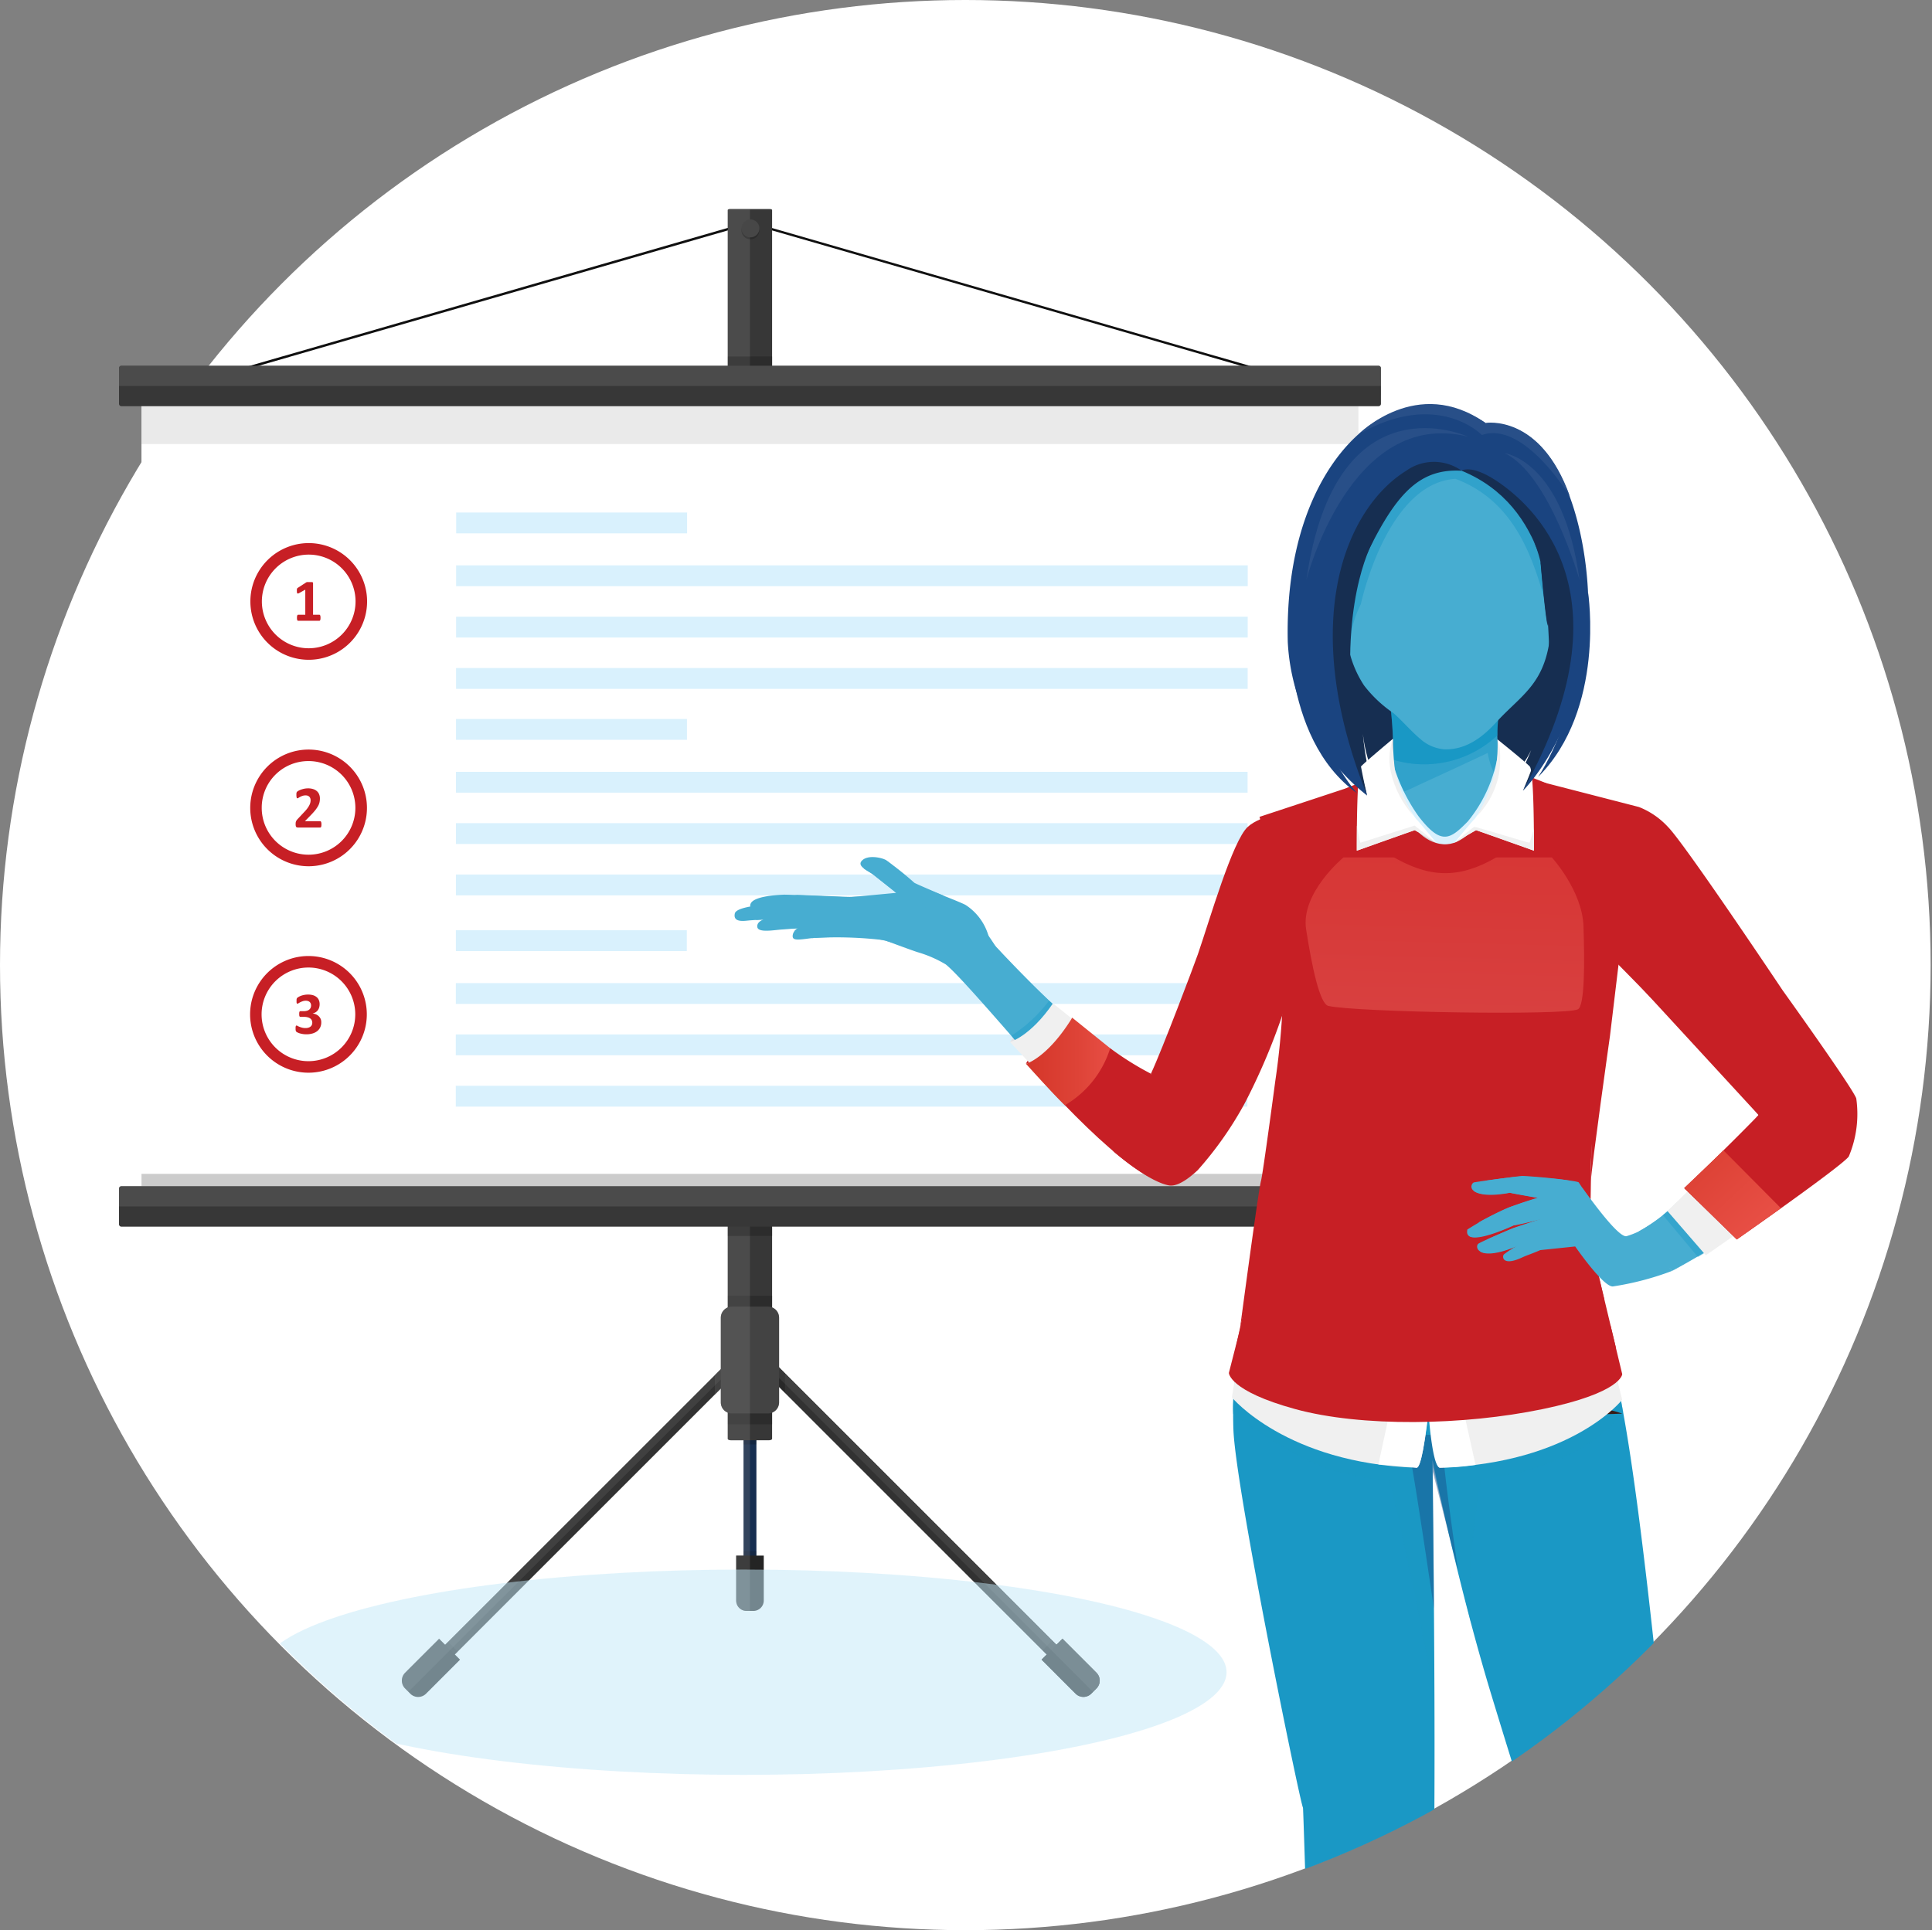 <svg xmlns="http://www.w3.org/2000/svg" xmlns:xlink="http://www.w3.org/1999/xlink" width="138.598" height="138.5" viewBox="0 0 138.598 138.5">
  <rect x="0" y="0" width="138.598" height="138.5" fill="#808080" stroke="none"/>
  <defs>
    <clipPath id="clip-path">
      <ellipse id="Ellipse_626" data-name="Ellipse 626" cx="69.25" cy="69.25" rx="69.25" ry="69.25" fill="none"/>
    </clipPath>
    <linearGradient id="linear-gradient" x1="-28.057" y1="-14.67" x2="-27.091" y2="-14.67" gradientUnits="objectBoundingBox">
      <stop offset="0" stop-color="#f1f0f5"/>
      <stop offset="1" stop-color="#e1e1e5"/>
    </linearGradient>
    <linearGradient id="linear-gradient-2" x1="0.276" y1="0.287" x2="1.095" y2="1.065" gradientUnits="objectBoundingBox">
      <stop offset="0" stop-color="#361a15"/>
      <stop offset="1" stop-color="#412420"/>
    </linearGradient>
    <linearGradient id="linear-gradient-3" y1="0.5" x2="1" y2="0.5" gradientUnits="objectBoundingBox">
      <stop offset="0" stop-color="#412420"/>
      <stop offset="1" stop-color="#51312c"/>
    </linearGradient>
    <linearGradient id="linear-gradient-4" x1="0.351" y1="0.778" x2="0.808" y2="-0.055" xlink:href="#linear-gradient-2"/>
    <linearGradient id="linear-gradient-5" x1="0.592" y1="0.931" x2="0.303" y2="-0.032" xlink:href="#linear-gradient-2"/>
    <linearGradient id="linear-gradient-6" y1="0.5" x2="1" y2="0.5" gradientUnits="objectBoundingBox">
      <stop offset="0" stop-color="#412420"/>
      <stop offset="1" stop-color="#361a15"/>
    </linearGradient>
    <linearGradient id="linear-gradient-7" x1="0.43" y1="-0.762" x2="0.537" y2="1.403" xlink:href="#linear-gradient-2"/>
    <linearGradient id="linear-gradient-8" x1="0.369" y1="-1.602" x2="0.522" y2="1.097" xlink:href="#linear-gradient-2"/>
    <linearGradient id="linear-gradient-9" x1="0.508" y1="0.306" x2="0.061" y2="1.428" xlink:href="#linear-gradient-2"/>
    <linearGradient id="linear-gradient-10" x1="0.598" y1="0.095" x2="0.228" y2="1.628" xlink:href="#linear-gradient-2"/>
    <linearGradient id="linear-gradient-11" x1="0.5" y1="0.392" x2="0.462" y2="4.283" xlink:href="#linear-gradient-2"/>
    <linearGradient id="linear-gradient-12" x1="0.434" y1="-0.471" x2="0.521" y2="0.927" xlink:href="#linear-gradient-3"/>
    <linearGradient id="linear-gradient-13" x1="0.46" y1="-0.29" x2="0.525" y2="0.912" xlink:href="#linear-gradient-3"/>
    <linearGradient id="linear-gradient-14" x1="0.437" y1="-0.438" x2="0.592" y2="0.923" xlink:href="#linear-gradient-3"/>
    <linearGradient id="linear-gradient-15" x1="-0.223" y1="-0.385" x2="0.981" y2="0.911" xlink:href="#linear-gradient-3"/>
    <linearGradient id="linear-gradient-16" x1="0.488" y1="0.023" x2="1.159" y2="2.113" xlink:href="#linear-gradient-2"/>
    <linearGradient id="linear-gradient-17" x1="0.299" y1="0.03" x2="0.733" y2="2.125" xlink:href="#linear-gradient-2"/>
    <linearGradient id="linear-gradient-18" x1="0.416" y1="0.036" x2="0.799" y2="2.117" xlink:href="#linear-gradient-2"/>
    <linearGradient id="linear-gradient-19" x1="0.464" y1="0.246" x2="0.883" y2="2.482" xlink:href="#linear-gradient-2"/>
    <linearGradient id="linear-gradient-20" x1="0.311" y1="-0.362" x2="0.593" y2="0.915" xlink:href="#linear-gradient-3"/>
    <linearGradient id="linear-gradient-21" x1="0.233" y1="-0.407" x2="0.577" y2="0.921" xlink:href="#linear-gradient-3"/>
    <linearGradient id="linear-gradient-22" x1="0" y1="0.5" x2="1" y2="0.5" xlink:href="#linear-gradient-2"/>
    <linearGradient id="linear-gradient-23" x1="3.343" y1="-0.301" x2="-2.44" y2="1.084" gradientUnits="objectBoundingBox">
      <stop offset="0" stop-color="#f0c499"/>
      <stop offset="0.517" stop-color="#f1c69b"/>
      <stop offset="0.855" stop-color="#f4cea4"/>
      <stop offset="1" stop-color="#f7d4ab"/>
    </linearGradient>
    <linearGradient id="linear-gradient-24" x1="-0.121" y1="0.87" x2="1.479" y2="-0.228" xlink:href="#linear-gradient-23"/>
    <linearGradient id="linear-gradient-25" x1="0.541" y1="-0.317" x2="0.474" y2="1.158" gradientUnits="objectBoundingBox">
      <stop offset="0" stop-color="#e74e44"/>
      <stop offset="0.402" stop-color="#e7554c"/>
      <stop offset="1" stop-color="#ea6861"/>
    </linearGradient>
    <linearGradient id="linear-gradient-26" x1="-0.617" y1="-0.582" x2="0.766" y2="0.788" gradientUnits="objectBoundingBox">
      <stop offset="0" stop-color="#d43629"/>
      <stop offset="0.608" stop-color="#de4337"/>
      <stop offset="1" stop-color="#e74e44"/>
    </linearGradient>
    <linearGradient id="linear-gradient-27" x1="0" y1="0.5" x2="1" y2="0.5" xlink:href="#linear-gradient-26"/>
  </defs>
  <g id="Group_3911" data-name="Group 3911" transform="translate(0 0)">
    <g id="Circles" transform="translate(0 0)">
      <ellipse id="Ellipse_624" data-name="Ellipse 624" cx="69.25" cy="69.25" rx="69.25" ry="69.25" fill="#fff"/>
    </g>
    <g id="Icon_Art" data-name="Icon Art" transform="translate(0.098 0)">
      <g id="Group_3681" data-name="Group 3681">
        <g id="Group_3669" data-name="Group 3669" transform="translate(8.44 15)">
          <g id="Group_3668" data-name="Group 3668">
            <g id="Group_3635" data-name="Group 3635" transform="translate(2.443 0.886)">
              <path id="Path_7633" data-name="Path 7633" d="M778.955,22.232l-.064.019-.029.008-.531.155-.057.016-1,.288-31.337,9.043-2.315.668-3.236.934-.251.072L736.094,34.6l-.048-.163.064-.019,3.415-.985.248-.072,3.239-.934,2.312-.668,31.952-9.222,1.079-.31h0l.19-.056h0l.256-.075.054-.016.048-.013.008.029Z" transform="translate(-736.046 -22.07)" fill="#101010"/>
            </g>
            <g id="Group_3636" data-name="Group 3636" transform="translate(45.165 0.886)">
              <path id="Path_7634" data-name="Path 7634" d="M818.924,34.439l-.048.163-.064-.019-3.978-1.148-.248-.072-3.239-.934-2.312-.668-31.323-9.041-.932-.27-.049-.013-.619-.179-.094-.027.037-.133.005-.021v0l0-.005.014,0h0l.029.011.019.005.037.011.385.112h0l.154.045h0l1,.289,31.935,9.217,2.312.668,3.239.934.248.072Z" transform="translate(-776.019 -22.07)" fill="#101010"/>
            </g>
            <g id="Group_3639" data-name="Group 3639" transform="translate(44.97 81.438)">
              <g id="Group_3637" data-name="Group 3637">
                <path id="Path_7635" data-name="Path 7635" d="M799.57,120.474l-.379.379-.32.318-1.45-1.45-.3-.3-18.473-18.474-.424-.424-.5-.5-1.172-1.172-.363-.364-.352-.352.352-.352.347-.348.016.016.643.643.529.529.5.5.424.424,19.171,19.174.3.3Z" transform="translate(-775.836 -97.438)" fill="#474747"/>
              </g>
              <g id="Group_3638" data-name="Group 3638" transform="translate(21.213 21.152)">
                <path id="Path_7636" data-name="Path 7636" d="M799.623,120.794l-.248.249-.128.128a.8.8,0,0,1-1.123,0l-.3-.3-2.141-2.144.371-.368.317-.322.812-.81,2.439,2.439A.8.8,0,0,1,799.623,120.794Z" transform="translate(-795.684 -117.229)" fill="#474747"/>
              </g>
            </g>
            <g id="Group_3640" data-name="Group 3640" transform="translate(21.942 81.438)">
              <path id="Path_7637" data-name="Path 7637" d="M778.02,98.137l-.35.352-.561.558-22.123,22.124-.328-.329-.369-.369,1.452-1.452.211-.211L775.1,99.665l.425-.425.5-.5.942-.94.147-.149.214-.214.347.348Z" transform="translate(-754.29 -97.438)" fill="#323232"/>
            </g>
            <path id="Path_7638" data-name="Path 7638" d="M756.9,118.729l-2.233,2.235a.8.8,0,0,1-1.123,0l-.136-.139-.238-.237a.8.8,0,0,1,0-1.126l2.229-2.228.433.432.211-.212.369.369.328.329-.21.209Z" transform="translate(-732.441 -14.639)" opacity="0.2"/>
            <path id="Path_7639" data-name="Path 7639" d="M756.917,118.729l-2.233,2.235-.207.208a.8.8,0,0,1-1.128,0l-.136-.139-.237-.238a.8.8,0,0,1,0-1.126l.211-.211,2.229-2.228.433.432.369.369.328.327Z" transform="translate(-732.454 -14.639)" fill="#242424"/>
            <g id="Group_3641" data-name="Group 3641" transform="translate(44.97 81.438)">
              <path id="Path_7640" data-name="Path 7640" d="M799.57,120.474l-.379.379-.32.318-1.45-1.45-.3-.3-18.473-18.474-.424-.424-.5-.5-1.172-1.172-.363-.364-.352-.352.352-.352.347-.348.016.016.643.643.529.529.5.5.424.424,19.171,19.174.3.3Z" transform="translate(-775.836 -97.438)" fill="#323232"/>
            </g>
            <path id="Path_7641" data-name="Path 7641" d="M799.323,120.493l-.249.249-.125.127a.793.793,0,0,1-1.124,0l-2.141-2.144.371-.368-.3-.3.318-.32.379-.379.3.3.433-.432,2.139,2.138A.8.8,0,0,1,799.323,120.493Z" transform="translate(-729.501 -14.639)" opacity="0.2"/>
            <path id="Path_7642" data-name="Path 7642" d="M799.623,120.794l-.248.249-.128.128a.8.8,0,0,1-1.123,0l-.3-.3-2.141-2.144.371-.368.317-.322.812-.81,2.439,2.439A.8.8,0,0,1,799.623,120.794Z" transform="translate(-729.501 -14.639)" fill="#242424"/>
            <g id="Group_3642" data-name="Group 3642" transform="translate(44.803 68.099)">
              <rect id="Rectangle_2381" data-name="Rectangle 2381" width="0.922" height="30.442" fill="#162e51"/>
            </g>
            <rect id="Rectangle_2382" data-name="Rectangle 2382" width="0.922" height="2.247" transform="translate(44.803 96.294)" fill="#101010" opacity="0.2"/>
            <path id="Path_7643" data-name="Path 7643" d="M777.164,111.645v3.223a.746.746,0,0,1-.743.747h-.5a.742.742,0,0,1-.737-.747v-3.223Z" transform="translate(-730.911 -15.023)" fill="#242424"/>
            <g id="Group_3643" data-name="Group 3643" transform="translate(44.803 68.099)" opacity="0.2">
              <rect id="Rectangle_2383" data-name="Rectangle 2383" width="0.922" height="20.545"/>
            </g>
            <g id="Group_3644" data-name="Group 3644" transform="translate(43.674)">
              <path id="Path_7644" data-name="Path 7644" d="M777.8,21.31v88.172c0,.062-.106.106-.24.106h-2.709c-.13,0-.233-.044-.233-.106V21.31c0-.038.066-.069.155-.069h2.868C777.735,21.241,777.8,21.272,777.8,21.31Z" transform="translate(-774.623 -21.241)" fill="#373737"/>
            </g>
            <g id="Group_3645" data-name="Group 3645" transform="translate(42.749 77.979)" opacity="0.2">
              <path id="Path_7645" data-name="Path 7645" d="M778.789,99.77v1.4l-.427-.423v1.106a.791.791,0,0,1-.495.734v.835h0a.141.141,0,0,1-.036,0h-3.112a.116.116,0,0,1-.033,0v-.835a.788.788,0,0,1-.5-.734v-.992l-.425.423V99.888l.425-.426V95.778a.79.79,0,0,1,.5-.737v-.836a.116.116,0,0,1,.033,0h3.112a.14.14,0,0,1,.036,0h0v.836a.793.793,0,0,1,.495.737v3.567Z" transform="translate(-773.758 -94.202)"/>
            </g>
            <path id="Path_7646" data-name="Path 7646" d="M777.438,98.147l-21.01,21.009-.211.212-1.453,1.452-1.34,1.339-.212.212-.237-.238a.8.8,0,0,1,0-1.126l.211-.211,2.229-2.228.433.432.211-.212L775.2,99.641l.424-.424.5-.5.943-.941Z" transform="translate(-732.454 -15.977)" fill="#787878" opacity="0.2"/>
            <path id="Path_7647" data-name="Path 7647" d="M800.926,122.113l-.248.249-.3-.3-1.249-1.25-1.453-1.452-.3-.3-20.62-20.621.378-.382.53.528.5.5.424.423,19.171,19.174.3.3.433-.432,2.439,2.439A.8.8,0,0,1,800.926,122.113Z" transform="translate(-730.803 -15.958)" fill="#787878" opacity="0.2"/>
            <path id="Path_7648" data-name="Path 7648" d="M778.335,95.728V101.8a.791.791,0,0,1-.495.734h0a.762.762,0,0,1-.3.059h-2.586a.755.755,0,0,1-.3-.059.788.788,0,0,1-.5-.734V95.728a.8.8,0,0,1,.8-.8h2.586a.8.8,0,0,1,.3.059h0A.793.793,0,0,1,778.335,95.728Z" transform="translate(-730.982 -16.172)" fill="#434343"/>
            <path id="Path_7649" data-name="Path 7649" d="M776.272,21.241V121.834h-.251a.742.742,0,0,1-.737-.747v-3.223h.529v-8.275h-.9c-.13,0-.233-.044-.233-.106V107.6a.788.788,0,0,1-.5-.734v-.992l-.425.423v-1.395l.425-.426V100.8a.79.79,0,0,1,.5-.737V21.31c0-.038.066-.069.155-.069Z" transform="translate(-731.009 -21.241)" fill="#787878" opacity="0.3"/>
            <g id="Group_3646" data-name="Group 3646" transform="translate(0 70.784)" opacity="0.2">
              <path id="Path_7650" data-name="Path 7650" d="M824.287,87.652v1.866a.184.184,0,0,1-.182.185H780.619v.668h-3.186V89.7H733.942a.184.184,0,0,1-.182-.185V87.652a.184.184,0,0,1,.182-.182h90.163A.184.184,0,0,1,824.287,87.652Z" transform="translate(-733.76 -87.47)"/>
            </g>
            <g id="Group_3647" data-name="Group 3647" transform="translate(0 10.578)" opacity="0.2">
              <path id="Path_7651" data-name="Path 7651" d="M824.287,31.987v1.866a.184.184,0,0,1-.182.185H733.942a.184.184,0,0,1-.182-.185V31.987a.184.184,0,0,1,.182-.182h9.227l2.313-.667h.615l-2.315.667h33.652v-.667h3.186V31.8h33.635l-2.312-.667h.611l2.313.667h9.24A.184.184,0,0,1,824.287,31.987Z" transform="translate(-733.76 -31.138)"/>
            </g>
            <path id="Path_7652" data-name="Path 7652" d="M775.539,22.713a.643.643,0,1,0,.643-.643A.642.642,0,0,0,775.539,22.713Z" transform="translate(-730.886 -21.184)" opacity="0.2"/>
            <path id="Path_7653" data-name="Path 7653" d="M775.539,22.583a.643.643,0,1,0,.643-.643A.643.643,0,0,0,775.539,22.583Z" transform="translate(-730.886 -21.193)" fill="#474747"/>
            <g id="Group_3667" data-name="Group 3667" transform="translate(0 11.245)">
              <rect id="Rectangle_2384" data-name="Rectangle 2384" width="87.304" height="60.376" transform="translate(1.612 1.008)" fill="#fff"/>
              <path id="Path_7654" data-name="Path 7654" d="M822.572,32.7v1.91l-87.3,56.006V32.7Z" transform="translate(-733.656 -31.697)" fill="#fff" opacity="0.42" style="mix-blend-mode: multiply;isolation: isolate"/>
              <g id="Group_3663" data-name="Group 3663" transform="translate(9.401 10.53)">
                <g id="Group_3648" data-name="Group 3648" transform="translate(14.785)">
                  <rect id="Rectangle_2385" data-name="Rectangle 2385" width="16.567" height="1.495" fill="#d9f1fd"/>
                </g>
                <g id="Group_3649" data-name="Group 3649" transform="translate(14.782 3.792)">
                  <rect id="Rectangle_2386" data-name="Rectangle 2386" width="56.789" height="1.495" fill="#d9f1fd"/>
                </g>
                <g id="Group_3650" data-name="Group 3650" transform="translate(14.78 7.476)">
                  <rect id="Rectangle_2387" data-name="Rectangle 2387" width="56.789" height="1.495" fill="#d9f1fd"/>
                </g>
                <g id="Group_3651" data-name="Group 3651" transform="translate(14.777 11.16)">
                  <rect id="Rectangle_2388" data-name="Rectangle 2388" width="56.789" height="1.495" fill="#d9f1fd"/>
                </g>
                <g id="Group_3652" data-name="Group 3652" transform="translate(14.775 14.815)">
                  <rect id="Rectangle_2389" data-name="Rectangle 2389" width="16.567" height="1.495" fill="#d9f1fd"/>
                </g>
                <g id="Group_3653" data-name="Group 3653" transform="translate(14.772 18.607)">
                  <rect id="Rectangle_2390" data-name="Rectangle 2390" width="56.789" height="1.495" fill="#d9f1fd"/>
                </g>
                <g id="Group_3654" data-name="Group 3654" transform="translate(14.77 22.291)">
                  <rect id="Rectangle_2391" data-name="Rectangle 2391" width="56.789" height="1.495" fill="#d9f1fd"/>
                </g>
                <g id="Group_3655" data-name="Group 3655" transform="translate(14.767 25.975)">
                  <rect id="Rectangle_2392" data-name="Rectangle 2392" width="56.789" height="1.495" fill="#d9f1fd"/>
                </g>
                <g id="Group_3656" data-name="Group 3656" transform="translate(14.764 29.975)">
                  <rect id="Rectangle_2393" data-name="Rectangle 2393" width="16.567" height="1.495" fill="#d9f1fd"/>
                </g>
                <g id="Group_3657" data-name="Group 3657" transform="translate(14.762 33.767)">
                  <rect id="Rectangle_2394" data-name="Rectangle 2394" width="56.789" height="1.495" fill="#d9f1fd"/>
                </g>
                <g id="Group_3658" data-name="Group 3658" transform="translate(14.759 37.451)">
                  <rect id="Rectangle_2395" data-name="Rectangle 2395" width="56.789" height="1.495" fill="#d9f1fd"/>
                </g>
                <g id="Group_3659" data-name="Group 3659" transform="translate(14.757 41.135)">
                  <rect id="Rectangle_2396" data-name="Rectangle 2396" width="56.789" height="1.495" fill="#d9f1fd"/>
                </g>
                <path id="Path_7655" data-name="Path 7655" d="M746.764,44.494a3.36,3.36,0,1,1-3.362,3.358,3.365,3.365,0,0,1,3.362-3.358h0m0-.826a4.186,4.186,0,0,0,0,8.373h0a4.186,4.186,0,0,0,0-8.373Z" transform="translate(-742.555 -41.473)" fill="#c71f25"/>
                <g id="Group_3660" data-name="Group 3660" transform="translate(3.358 4.992)">
                  <path id="Path_7656" data-name="Path 7656" d="M747.394,48.851a.7.7,0,0,1-.006.1.226.226,0,0,1-.018.066.075.075,0,0,1-.027.034.054.054,0,0,1-.034.011h-1.523a.05.05,0,0,1-.031-.011.073.073,0,0,1-.027-.035.209.209,0,0,1-.018-.065.891.891,0,0,1,0-.205.2.2,0,0,1,.017-.067.1.1,0,0,1,.027-.037.055.055,0,0,1,.034-.012h.514v-1.8l-.444.245a.308.308,0,0,1-.08.029.049.049,0,0,1-.049-.013.113.113,0,0,1-.025-.063.948.948,0,0,1-.006-.125c0-.034,0-.062,0-.084a.2.2,0,0,1,.011-.057.1.1,0,0,1,.024-.038.3.3,0,0,1,.041-.032l.593-.384a.128.128,0,0,1,.027-.014.256.256,0,0,1,.042-.009.565.565,0,0,1,.067,0h.108c.054,0,.1,0,.13,0a.344.344,0,0,1,.076.011.056.056,0,0,1,.034.02.06.06,0,0,1,.008.032v2.28h.45a.061.061,0,0,1,.035.012.094.094,0,0,1,.027.037.206.206,0,0,1,.017.067A.725.725,0,0,1,747.394,48.851Z" transform="translate(-745.698 -46.285)" fill="#c71f25"/>
                </g>
                <path id="Path_7657" data-name="Path 7657" d="M746.754,58.355a3.359,3.359,0,1,1-3.362,3.358,3.343,3.343,0,0,1,3.362-3.358h0m0-.826a4.186,4.186,0,0,0,0,8.373h0a4.186,4.186,0,0,0,0-8.373Z" transform="translate(-742.555 -40.519)" fill="#c71f25"/>
                <g id="Group_3661" data-name="Group 3661" transform="translate(3.269 19.792)">
                  <path id="Path_7658" data-name="Path 7658" d="M747.467,62.713a.972.972,0,0,1-.005.106.42.42,0,0,1-.016.072.1.1,0,0,1-.028.04.071.071,0,0,1-.038.012h-1.587a.3.3,0,0,1-.081-.01.1.1,0,0,1-.056-.032.165.165,0,0,1-.031-.072.632.632,0,0,1-.01-.122.991.991,0,0,1,.006-.121.365.365,0,0,1,.024-.09.494.494,0,0,1,.044-.076.835.835,0,0,1,.069-.082l.479-.512a2.473,2.473,0,0,0,.23-.271,1.526,1.526,0,0,0,.137-.224.787.787,0,0,0,.067-.186.735.735,0,0,0,.018-.162.4.4,0,0,0-.022-.134.314.314,0,0,0-.065-.109.3.3,0,0,0-.11-.074.408.408,0,0,0-.156-.027.677.677,0,0,0-.222.031,1.125,1.125,0,0,0-.171.072c-.049.027-.09.05-.123.073a.158.158,0,0,1-.077.033.048.048,0,0,1-.033-.013.112.112,0,0,1-.022-.043.516.516,0,0,1-.013-.08,1.018,1.018,0,0,1-.005-.123c0-.032,0-.06,0-.082a.345.345,0,0,1,.01-.057.141.141,0,0,1,.017-.043.175.175,0,0,1,.037-.044.461.461,0,0,1,.1-.065,1.17,1.17,0,0,1,.176-.077,1.71,1.71,0,0,1,.231-.063,1.386,1.386,0,0,1,.262-.025,1.169,1.169,0,0,1,.376.055.742.742,0,0,1,.268.152.6.6,0,0,1,.158.23.772.772,0,0,1,.052.288,1.357,1.357,0,0,1-.026.264,1,1,0,0,1-.107.281,2.292,2.292,0,0,1-.229.332c-.1.121-.229.262-.39.423l-.323.33h1.088a.067.067,0,0,1,.04.013.108.108,0,0,1,.031.04.256.256,0,0,1,.019.071A.737.737,0,0,1,747.467,62.713Z" transform="translate(-745.615 -60.132)" fill="#c71f25"/>
                </g>
                <path id="Path_7659" data-name="Path 7659" d="M746.745,72.216a3.36,3.36,0,1,1-3.362,3.358,3.363,3.363,0,0,1,3.362-3.358h0m0-.826a4.186,4.186,0,0,0,0,8.373h0a4.186,4.186,0,0,0,0-8.373Z" transform="translate(-742.556 -39.566)" fill="#c71f25"/>
                <g id="Group_3662" data-name="Group 3662" transform="translate(3.263 34.582)">
                  <path id="Path_7660" data-name="Path 7660" d="M747.454,75.971a.812.812,0,0,1-.079.368.773.773,0,0,1-.219.268.988.988,0,0,1-.338.165,1.512,1.512,0,0,1-.429.057,1.586,1.586,0,0,1-.264-.02,1.719,1.719,0,0,1-.219-.05,1.07,1.07,0,0,1-.157-.062.444.444,0,0,1-.08-.049.123.123,0,0,1-.029-.038.254.254,0,0,1-.017-.05.394.394,0,0,1-.011-.073q0-.043,0-.106a.386.386,0,0,1,.017-.141.055.055,0,0,1,.051-.04.2.2,0,0,1,.074.029,1.342,1.342,0,0,0,.133.062,1.731,1.731,0,0,0,.19.062.968.968,0,0,0,.247.029.71.71,0,0,0,.207-.028.439.439,0,0,0,.153-.078.322.322,0,0,0,.094-.121.4.4,0,0,0,.031-.159.4.4,0,0,0-.037-.173.353.353,0,0,0-.111-.131.558.558,0,0,0-.185-.083,1.011,1.011,0,0,0-.264-.031h-.238a.12.12,0,0,1-.047-.007.06.06,0,0,1-.032-.031.176.176,0,0,1-.018-.065.949.949,0,0,1-.005-.107.847.847,0,0,1,.005-.1.174.174,0,0,1,.017-.061.068.068,0,0,1,.03-.03.107.107,0,0,1,.044-.009h.24a.764.764,0,0,0,.22-.029.45.45,0,0,0,.161-.081.378.378,0,0,0,.1-.129.406.406,0,0,0,.034-.168.4.4,0,0,0-.023-.133.29.29,0,0,0-.069-.109.321.321,0,0,0-.119-.073.481.481,0,0,0-.17-.027.643.643,0,0,0-.21.033,1.376,1.376,0,0,0-.176.072q-.077.04-.131.074a.187.187,0,0,1-.08.034.054.054,0,0,1-.03-.007.057.057,0,0,1-.021-.029.276.276,0,0,1-.013-.062.946.946,0,0,1,0-.1c0-.035,0-.064,0-.088a.283.283,0,0,1,.009-.059.168.168,0,0,1,.016-.041.178.178,0,0,1,.031-.037.557.557,0,0,1,.088-.061,1.021,1.021,0,0,1,.167-.079,1.368,1.368,0,0,1,.231-.064,1.406,1.406,0,0,1,.285-.027,1.235,1.235,0,0,1,.355.047.731.731,0,0,1,.26.136.563.563,0,0,1,.16.218.737.737,0,0,1,.054.291.86.86,0,0,1-.033.235.651.651,0,0,1-.093.193.592.592,0,0,1-.155.145.694.694,0,0,1-.215.089v.006a.817.817,0,0,1,.261.074.7.7,0,0,1,.194.142.615.615,0,0,1,.123.193A.632.632,0,0,1,747.454,75.971Z" transform="translate(-745.609 -73.97)" fill="#c71f25"/>
                </g>
              </g>
              <g id="Group_3664" data-name="Group 3664" transform="translate(0 57.984)" opacity="0.2">
                <path id="Path_7661" data-name="Path 7661" d="M824.287,87.084v1.645a.181.181,0,0,1-.182.182H733.942a.181.181,0,0,1-.182-.182V87.084a.184.184,0,0,1,.182-.182h1.431v-.888h87.3V86.9h1.43A.184.184,0,0,1,824.287,87.084Z" transform="translate(-733.76 -86.014)"/>
              </g>
              <path id="Path_7662" data-name="Path 7662" d="M824.287,32.818v1.6a.183.183,0,0,1-.182.184h-1.43v2.716h-87.3V34.6h-1.431a.183.183,0,0,1-.182-.184v-1.6a.183.183,0,0,1,.182-.181h90.163A.183.183,0,0,1,824.287,32.818Z" transform="translate(-733.76 -31.702)" fill="#4d4d4f" opacity="0.12" style="mix-blend-mode: multiply;isolation: isolate"/>
              <g id="Group_3665" data-name="Group 3665" transform="translate(0 58.872)">
                <path id="Rectangle_2397" data-name="Rectangle 2397" d="M.17,0H90.355a.172.172,0,0,1,.172.172V2.73a.17.17,0,0,1-.17.17H.17A.17.17,0,0,1,0,2.73V.17A.17.17,0,0,1,.17,0Z" fill="#373737"/>
              </g>
              <g id="Group_3666" data-name="Group 3666" transform="translate(0 0)">
                <path id="Rectangle_2398" data-name="Rectangle 2398" d="M.17,0H90.355a.172.172,0,0,1,.172.172V2.73a.17.17,0,0,1-.17.17H.17A.17.17,0,0,1,0,2.73V.17A.17.17,0,0,1,.17,0Z" fill="#373737"/>
              </g>
              <path id="Path_7663" data-name="Path 7663" d="M824.287,31.944v1.269H733.76V31.944a.184.184,0,0,1,.182-.182h90.163A.184.184,0,0,1,824.287,31.944Z" transform="translate(-733.76 -31.762)" fill="#787878" opacity="0.3"/>
              <path id="Path_7664" data-name="Path 7664" d="M824.287,87.027V88.3H733.76V87.027a.184.184,0,0,1,.182-.182h90.163A.184.184,0,0,1,824.287,87.027Z" transform="translate(-733.76 -27.973)" fill="#787878" opacity="0.3"/>
            </g>
          </g>
        </g>
        <g id="Group_3680" data-name="Group 3680">
          <g id="Group_3679" data-name="Group 3679" clip-path="url(#clip-path)">
            <g id="Group_3678" data-name="Group 3678" transform="translate(52.599 30.111)">
              <path id="Path_7665" data-name="Path 7665" d="M829.55,59.086c-.257.67-.611,1.339-.91,2.009a4.488,4.488,0,0,0,.678.526s5.831-10.539,3.029-16.661c-2.192-4.786-5.781-10.631-10.1-9.418-5.081,1.428-13.129,15.116-4.451,26.753,0,0,.088-.757.3-.895a19.245,19.245,0,0,1-.619-3.485,10.479,10.479,0,0,0,.817,3.054,5.148,5.148,0,0,1,.682-.533,9.581,9.581,0,0,1,2.82-1.258,7.031,7.031,0,0,1,6.545,1.638A6.259,6.259,0,0,0,829.55,59.086Z" transform="translate(-772.403 -35.379)" fill="#162e51"/>
              <path id="Path_7666" data-name="Path 7666" d="M793.565,77.345a6.446,6.446,0,0,1,1.25-1.271,8.13,8.13,0,0,1,1.831-1.5S795.553,77.422,793.565,77.345Z" transform="translate(-773.806 -32.684)" fill="url(#linear-gradient)"/>
              <path id="Path_7667" data-name="Path 7667" d="M794.638,78.841s.147-.652,3.317-3.309a8.426,8.426,0,0,1-1.587,2.187A4.5,4.5,0,0,1,794.638,78.841Z" transform="translate(-773.732 -32.618)" fill="#c71f25"/>
              <path id="Path_7668" data-name="Path 7668" d="M837.857,63.224c-.581-1.21-3.371-1.97-3.714-2-1.2-.115-6.048-.495-6.549-2.1a9.279,9.279,0,0,1,.121-4.543l-7.479-.374a7.731,7.731,0,0,1,.775,4.408c-.038,1.661-5.068,2.831-6.8,3.023-.946.1-4.278,1.2-4.738,2.829-.646,2.284-.6,3.047-.4,6.046l30.1-2.885A9.962,9.962,0,0,0,837.857,63.224Z" transform="translate(-772.748 -34.084)" fill="#47add1"/>
              <g id="Group_3671" data-name="Group 3671" transform="translate(0 27.873)">
                <path id="Path_7669" data-name="Path 7669" d="M797.07,75.058a51.05,51.05,0,0,1-4.878-5l-2.97,1.863a50.272,50.272,0,0,1,5.1,5.7A7.617,7.617,0,0,0,797.07,75.058Z" transform="translate(-774.105 -60.868)" fill="#47add1"/>
                <path id="Path_7670" data-name="Path 7670" d="M803.322,79.414c-2.115-.609-2.409-.58-5.089-3.232a9,9,0,0,1-2.932,2.847c4.057,4.609,6.983,7.7,9.041,7.7C807.277,86.742,803.322,79.414,803.322,79.414Z" transform="translate(-773.686 -60.446)" fill="#c71f25"/>
                <g id="Group_3670" data-name="Group 3670" transform="translate(0 3.515)">
                  <path id="Path_7671" data-name="Path 7671" d="M793.3,70.725a3.94,3.94,0,0,0-1.7-2.528c-.364-.23-3.5-1.39-3.744-1.58s-1.76-1.539-2.053-1.687-1.3-.371-1.692.107c-.31.375.448.683.845.962.25.175,1.645,1.316,1.645,1.316s-3,.283-3.3.307-4.395-.195-4.785-.176-2.435.1-2.384.8c.072.993,6.1-.085,6.1-.085Z" transform="translate(-775.005 -64.747)" fill="#47add1"/>
                  <path id="Path_7672" data-name="Path 7672" d="M784.792,68.146s-2.057-.261-4.1-.456a13.911,13.911,0,0,0-4.555.278.465.465,0,0,0,.08.327Z" transform="translate(-775.005 -64.55)" fill="#47add1"/>
                  <path id="Path_7673" data-name="Path 7673" d="M785.517,69.424l5.36-1.386s-7.88-.048-9-.122a44.96,44.96,0,0,0-4.658.016c-.622.086-2.033.229-2.124.65-.142.663.658.535,1.012.5s2.9-.174,2.9-.174Z" transform="translate(-775.077 -64.533)" fill="#47add1"/>
                  <path id="Path_7674" data-name="Path 7674" d="M784.762,68.62a17.347,17.347,0,0,0-3.978-.361,12.856,12.856,0,0,0-4.325.762Z" transform="translate(-774.982 -64.507)" fill="#47add1"/>
                  <path id="Path_7675" data-name="Path 7675" d="M787.331,68.433a71.65,71.65,0,0,0-8.175.112c-1.463.187-2.632.376-2.552.972.06.442,1.243.209,1.788.178.656-.036,5.371-.465,5.761-.454Z" transform="translate(-774.973 -64.499)" fill="#47add1"/>
                  <path id="Path_7676" data-name="Path 7676" d="M779.535,69.569l-.6.052a3.188,3.188,0,0,1,.812-.485,13.089,13.089,0,0,1,2.157-.456c.321-.005,1.862-.053,3.755.067Z" transform="translate(-774.812 -64.478)" fill="#47add1"/>
                  <path id="Path_7677" data-name="Path 7677" d="M793.9,71.54a19.606,19.606,0,0,0-2.174-3.018c-1.882-1.308-4.449-.39-5.145-.124a9.336,9.336,0,0,1-3.052.453c-.39.018-4.347.146-4.542,1.255-.067.384.19.4,1.062.283s1.382-.079,2.467-.139a16.576,16.576,0,0,1,2.4.126,24.205,24.205,0,0,1,4.983,1.648,13.542,13.542,0,0,1,1.664,1.589Z" transform="translate(-774.81 -64.535)" fill="#47add1"/>
                  <path id="Path_7678" data-name="Path 7678" d="M792.678,69.69a3.472,3.472,0,0,0-1.662-1.6,6.077,6.077,0,0,0-4.239.176,12.117,12.117,0,0,1-3.72.528c-.55,0-3.424.3-3.982,1.092a4.505,4.505,0,0,1,1.388-.556,33.714,33.714,0,0,1,3.5-.382,8.466,8.466,0,0,0,3.03-.41,7.723,7.723,0,0,1,3.279-.428A3.591,3.591,0,0,1,792.678,69.69Z" transform="translate(-774.803 -64.539)" fill="#47add1"/>
                  <path id="Path_7679" data-name="Path 7679" d="M784.415,65.947c-.151-.122-.58-.348-.682-.459a2.805,2.805,0,0,1,.714.191c.155.108,2.038,1.579,2.038,1.579l-.4.006S785.1,66.5,784.415,65.947Z" transform="translate(-774.482 -64.696)" fill="#47add1"/>
                  <path id="Path_7680" data-name="Path 7680" d="M787.39,67.33s-4.029.093-4.31.1-3.328-.145-4.009-.135a25.851,25.851,0,0,0,4.094.344C784.2,67.539,787.39,67.33,787.39,67.33Z" transform="translate(-774.803 -64.573)" fill="#47add1"/>
                  <path id="Path_7681" data-name="Path 7681" d="M789.435,67.528s-2.051-.874-2.155-.946a22.6,22.6,0,0,0-2.094-1.663c.236.308,1.844,1.911,2.048,2.1A12.56,12.56,0,0,0,789.435,67.528Z" transform="translate(-774.382 -64.736)" fill="#47add1"/>
                  <path id="Path_7682" data-name="Path 7682" d="M780.244,70.223a27.765,27.765,0,0,1,2.8-.5,19.416,19.416,0,0,1,2.437.649A28.554,28.554,0,0,0,780.244,70.223Z" transform="translate(-774.722 -64.405)" fill="#47add1"/>
                </g>
                <path id="Path_7683" data-name="Path 7683" d="M796.458,78.937c-.164-.213-.642-.167-1.016-.643-.151.087-.52.38-.678.454,4.47,5.041,9.525,9.765,10.957,8.2C803.441,86.282,800.393,83.625,796.458,78.937Z" transform="translate(-773.723 -60.301)" fill="#c71f25"/>
                <path id="Path_7684" data-name="Path 7684" d="M789.921,71.471c-.826-.248-4.77-1.139-4.77-1.139s1.739.65,2.342.85a8.6,8.6,0,0,1,2.034.88c.779.6,3.39,3.618,5.184,5.666.157-.074.141-.243.291-.328C793.683,75.717,790.5,71.643,789.921,71.471Z" transform="translate(-774.385 -60.849)" fill="#47add1"/>
                <path id="Path_7685" data-name="Path 7685" d="M813.969,61.459c-.83.191-3.054.483-4,1.349-1.1,1.008-2.745,6.726-3.575,9.133-.231.669-2.551,6.83-3.372,8.58.4,3.208.879,4.5,1.032,7.711,1.574-.424,4.416-4.982,5.522-6.553,1.214-1.726,3.312-8.406,3.312-8.406C814.1,69.644,813.969,61.459,813.969,61.459Z" transform="translate(-773.155 -61.459)" fill="#c71f25"/>
                <path id="Path_7686" data-name="Path 7686" d="M812.986,68.362a4.316,4.316,0,0,1,.514,2.6c-.175,1.226-.3,3.042-.432,3.518a45.438,45.438,0,0,1-3.118,7.651,25.607,25.607,0,0,1-3.393,4.837c-.271.247-1.316,1.232-2.071,1.089-1.568-.3-4.066-2.52-4.066-2.52s3.23,2.117,5.09.491c3.407-2.981,5.419-9.017,6.673-14.556A15,15,0,0,1,812.986,68.362Z" transform="translate(-773.334 -60.984)" fill="#c71f25"/>
                <path id="Path_7687" data-name="Path 7687" d="M792.541,70.677a60.815,60.815,0,0,0,3.934,4.872c.1-.138.282-.386.367-.533C794.876,73.19,792.541,70.677,792.541,70.677Z" transform="translate(-773.876 -60.825)" fill="#47add1"/>
                <path id="Path_7688" data-name="Path 7688" d="M803.4,79.5a21.486,21.486,0,0,1-2.924-1.831c-.085.147-2.814-1.5-2.91-1.36a53.642,53.642,0,0,0,6.337,6.117C805,83.041,803.4,79.5,803.4,79.5Z" transform="translate(-773.531 -60.438)" fill="#c71f25"/>
              </g>
              <g id="Group_3674" data-name="Group 3674" transform="translate(35.754 55.527)">
                <path id="Path_7689" data-name="Path 7689" d="M821.833,105.666s1.82,9.232,4.439,17.812c2.017,6.605,4.546,14.9,6.695,18.366,0,0,.424,2.547,1.213,6.657.839,4.368,2.583,8.3,4.261,13.627.446,1.412,2.464,8.948,2.464,8.948a5.478,5.478,0,0,0,4.353-.6s-.731-15.977-1.523-20.815c-.809-4.939-4.375-16.163-4.375-16.163-.457-3.158-2.077-21.944-3.766-30.894a122.04,122.04,0,0,0-3.75-15.024L820.9,89.207Z" transform="translate(-807.68 -87.316)" fill="#1a98c5"/>
                <path id="Path_7690" data-name="Path 7690" d="M824.03,89.919a8.379,8.379,0,0,1-.1-.913,42.438,42.438,0,0,1-11.649-1.674s-4.051,8.36-3.719,16.962c.167,4.322,4.813,26.91,4.99,27.108.035.195.435,14.123.6,16.6.193,2.932,4.8,17.95,5.785,20.509,0,0,1.162.341,3.712-.814,0,0,.205-9.134.047-10.594-.508-4.672-1.256-14.517-1.069-15.178.665-2.343.213-35.369.213-35.369S825,96.235,824.03,89.919Z" transform="translate(-808.53 -87.333)" fill="#1a98c5"/>
                <g id="Group_3673" data-name="Group 3673" transform="translate(12.841 2.553)">
                  <g id="Group_3672" data-name="Group 3672">
                    <path id="Path_7691" data-name="Path 7691" d="M821.773,89.939a.756.756,0,0,1,0,1.047.706.706,0,0,1-1.017,0,.756.756,0,0,1,0-1.047A.7.7,0,0,1,821.773,89.939Z" transform="translate(-820.545 -89.722)" fill="url(#linear-gradient-2)"/>
                  </g>
                  <path id="Path_7692" data-name="Path 7692" d="M821.759,90.372a.607.607,0,1,1-.607-.624A.616.616,0,0,1,821.759,90.372Z" transform="translate(-820.545 -89.72)" fill="url(#linear-gradient-3)"/>
                  <path id="Path_7693" data-name="Path 7693" d="M820.642,90.355s.007.5.44.527a.536.536,0,0,0,.44-.883s.089.547-.265.652A.466.466,0,0,1,820.642,90.355Z" transform="translate(-820.538 -89.703)" fill="#78534b"/>
                </g>
                <path id="Path_7694" data-name="Path 7694" d="M836.218,100.466l-27.464-.143a4.117,4.117,0,0,0-.211,1.944s4.164,3.181,7.3,4.08a22.577,22.577,0,0,0,3.9.7c1.567,6.2,3.2,15.327,3.2,15.327l-.1-16.372,2.779,11.312a41.931,41.931,0,0,1,.731-10.358,24.351,24.351,0,0,0,2.9-.546c5.432-1.388,7.271-4.279,7.271-4.279Z" transform="translate(-808.531 -86.44)" fill="#1a98c5" opacity="0.5" style="mix-blend-mode: multiply;isolation: isolate"/>
                <path id="Path_7695" data-name="Path 7695" d="M822.225,116.024l-.077-9.8,1.811,7.077s-1.16-7.918-1.029-8.37,1.124-1.568,1.023-1.568a9.489,9.489,0,0,1-4.943-.279s1.338,1.786,1.507,2.134S822.225,116.024,822.225,116.024Z" transform="translate(-807.81 -86.249)" fill="#1a4480" opacity="0.41" style="mix-blend-mode: multiply;isolation: isolate"/>
                <path id="Path_7696" data-name="Path 7696" d="M827.374,91.716s-.149,2.563,1.51,3.649,4.968,1.024,4.968,1.024l-.817-4.733Z" transform="translate(-807.235 -87.036)" fill="url(#linear-gradient-4)"/>
                <path id="Path_7697" data-name="Path 7697" d="M811.327,89.8l4.568,1.361s-.407,3.277-2.67,3.575a10.176,10.176,0,0,1-3.306.049Z" transform="translate(-808.435 -87.163)" fill="url(#linear-gradient-5)"/>
                <path id="Path_7698" data-name="Path 7698" d="M824.256,102.5s7.607-1.669,11.119-.353Z" transform="translate(-807.449 -86.349)" fill="url(#linear-gradient-6)"/>
                <path id="Path_7699" data-name="Path 7699" d="M815.392,91.184s7.321,1.052,7.535,1.125.224,1.72-.3,1.708c-.583-.013-7.281-.788-7.686-.73A3.792,3.792,0,0,0,815.392,91.184Z" transform="translate(-808.09 -87.068)" fill="url(#linear-gradient-7)"/>
                <path id="Path_7700" data-name="Path 7700" d="M822.379,91.734l5.349-.022a11.158,11.158,0,0,0,.15,2.274l-5.658-.111Z" transform="translate(-807.589 -87.032)" fill="url(#linear-gradient-8)"/>
                <path id="Path_7701" data-name="Path 7701" d="M822.3,88.879s.218,1.788.189,1.982-.057,1.242-.285,1.279l-.229.036s-.2,2.421-.2,4.9a31.92,31.92,0,0,0,.571,5.223c.033-.9-.084-4.932-.057-5.177s.058-4.594.314-4.771.229-.7.229-.7l.048-2.752Z" transform="translate(-807.62 -87.227)" fill="url(#linear-gradient-9)"/>
                <path id="Path_7702" data-name="Path 7702" d="M811.419,89.854s3.8,1.213,4.372,1.3,2.953.325,5.589.849c0,0-5.013-.208-5.589-.309S811.419,89.854,811.419,89.854Z" transform="translate(-808.332 -87.16)" fill="url(#linear-gradient-10)"/>
                <path id="Path_7703" data-name="Path 7703" d="M822.24,91.752s5.287-.205,5.38-.167,4.388-.317,5.574,0c0,0-4.819.439-5.574.465S822.24,91.752,822.24,91.752Z" transform="translate(-807.588 -87.05)" fill="url(#linear-gradient-11)"/>
                <path id="Path_7704" data-name="Path 7704" d="M827.365,91.9a5.469,5.469,0,0,0,.814,2.555c.711.9,1.908,1.856,5.679,1.92a7.075,7.075,0,0,1-5.145-.43C826.832,94.815,827.365,91.9,827.365,91.9Z" transform="translate(-807.24 -87.019)" fill="url(#linear-gradient-12)"/>
                <path id="Path_7705" data-name="Path 7705" d="M809.944,94.685a13.167,13.167,0,0,0,3.827-.392,3.817,3.817,0,0,0,2.073-2.974s-.188,3.106-1.949,3.591A8.11,8.11,0,0,1,809.944,94.685Z" transform="translate(-808.433 -87.059)" fill="url(#linear-gradient-13)"/>
                <path id="Path_7706" data-name="Path 7706" d="M820.069,88.761s2.355.071,2.625.151.147,2,.136,2.305,0,1.341-.438,1.27-1.606-.407-1.606-.407a4.465,4.465,0,0,0,1.446-.137,5.29,5.29,0,0,0,.14-2.6C822.2,89.345,820.069,88.761,820.069,88.761Z" transform="translate(-807.737 -87.235)" fill="url(#linear-gradient-14)"/>
                <path id="Path_7707" data-name="Path 7707" d="M821.971,92.25s-.13,3.04-.1,3.439.508,6.6.508,6.6-.38-2.453-.512-2.778-.385-4.151-.41-4.48S821.971,92.25,821.971,92.25Z" transform="translate(-807.641 -86.995)" fill="url(#linear-gradient-15)"/>
                <path id="Path_7708" data-name="Path 7708" d="M824.668,88.919a4.992,4.992,0,0,1,.3,1c0,.243.271,3.547.271,3.671a2.018,2.018,0,0,0,.169.478l.237-4.525-.358-.623Z" transform="translate(-807.421 -87.224)" fill="url(#linear-gradient-16)"/>
                <path id="Path_7709" data-name="Path 7709" d="M826.1,91.761h.849l-.385-2.869-.311.009Z" transform="translate(-807.322 -87.226)" fill="url(#linear-gradient-17)"/>
                <path id="Path_7710" data-name="Path 7710" d="M816.209,88.307l.256.041.006,3.089-1.042-.175Z" transform="translate(-808.056 -87.266)" fill="url(#linear-gradient-18)"/>
                <path id="Path_7711" data-name="Path 7711" d="M817.564,88.5l.393.049-.671,2.487-.007,1.47-.364.761-.517-.624Z" transform="translate(-807.989 -87.253)" fill="url(#linear-gradient-19)"/>
                <path id="Path_7712" data-name="Path 7712" d="M817.608,88.513a7.475,7.475,0,0,0-.421,1.143,11.44,11.44,0,0,0-.229,3.624l-1.194-.065a14.9,14.9,0,0,1,.152-2.491c.178-.732.526-2.377.526-2.377Z" transform="translate(-808.033 -87.263)" fill="#412420"/>
                <path id="Path_7713" data-name="Path 7713" d="M817.608,88.5a22.891,22.891,0,0,0-.67,2.747c.012.438.02,2.02.02,2.02l-1.194-.065.678-.558s.261-1.848.249-2.013S817.608,88.5,817.608,88.5Z" transform="translate(-808.033 -87.253)" fill="url(#linear-gradient-20)"/>
                <path id="Path_7714" data-name="Path 7714" d="M825.056,88.92l1.27-.019a17.253,17.253,0,0,1,.328,2.424c.031,1.165.1,2.55.1,2.74-.081-.04-1.371,0-1.371,0s.153-2.678.1-3.436A6.878,6.878,0,0,0,825.056,88.92Z" transform="translate(-807.394 -87.225)" fill="#412420"/>
                <path id="Path_7715" data-name="Path 7715" d="M825.056,88.919a16.433,16.433,0,0,1,.388,3.183c-.076,1.169-.058,1.965-.058,1.965l1.371,0s-1.1-.037-1.067-.455S826.107,90.228,825.056,88.919Z" transform="translate(-807.394 -87.224)" fill="url(#linear-gradient-21)"/>
                <path id="Path_7716" data-name="Path 7716" d="M820.12,92.091s.077,6.074.048,6.537-.113,2.947,2.028,3.482c0,0-2.228.114-2.4-1.923S820.12,92.091,820.12,92.091Z" transform="translate(-807.758 -87.006)" fill="url(#linear-gradient-22)"/>
              </g>
              <path id="Path_7717" data-name="Path 7717" d="M834.2,73.2s.481-2.881,1.149-2.12l-1.149-2.47Z" transform="translate(-771.011 -33.094)" fill="url(#linear-gradient-23)"/>
              <path id="Path_7718" data-name="Path 7718" d="M830.793,60.854a6.077,6.077,0,0,0,.776-.419c-2.906-.376-3.782-.872-3.992-1.014a3.05,3.05,0,0,1-.52-1.724c-.035-.369-.09-1.293-.1-1.776-.1.125-6.477-.107-6.723-.47l-.741.006a16.68,16.68,0,0,1-.129,4.026c-.07.342-2.136.826-3.493,1.108.1.076.446.31.524.352a14.63,14.63,0,0,0,2.632.168,12,12,0,0,0,2.259-.866c3.823-1.753,5.016-2.331,5.016-2.331a5.126,5.126,0,0,0,1.319,2.69A12.683,12.683,0,0,0,830.793,60.854Z" transform="translate(-772.272 -33.999)" fill="#31a2cb"/>
              <path id="Path_7719" data-name="Path 7719" d="M819.394,58.907s.477,5.055,3.281,5.618,3.836-2.6,3.887-2.9.181-3.517.181-3.517a10.092,10.092,0,0,1-2.12,4.546c-1.255,1.272-1.893,1.752-3.532-.384A12.537,12.537,0,0,1,819.394,58.907Z" transform="translate(-772.029 -33.816)" fill="#d9f1fd"/>
              <path id="Path_7720" data-name="Path 7720" d="M819.29,58.464a26.865,26.865,0,0,0-.205-3.949s7.494.27,7.835.3a15.241,15.241,0,0,0-.155,1.91A7.678,7.678,0,0,1,819.29,58.464Z" transform="translate(-772.051 -34.063)" fill="#1a98c5"/>
              <path id="Path_7721" data-name="Path 7721" d="M819.29,58.464a26.865,26.865,0,0,0-.205-3.949s7.494.27,7.835.3a15.241,15.241,0,0,0-.155,1.91A7.678,7.678,0,0,1,819.29,58.464Z" transform="translate(-772.051 -34.063)" fill="#1a98c5" opacity="0.3"/>
              <g id="Group_3675" data-name="Group 3675" transform="translate(60.804 26.96)">
                <path id="Path_7722" data-name="Path 7722" d="M832.335,60.6s4.227,1.307,4.442,1.452c1.221.826,3.26,2.931,13.8,19.574,1.24,1.958-.142,4.544-.142,4.544a83.406,83.406,0,0,1-12.014,8.555,12.057,12.057,0,0,1-2.39-2.834s4.287-2.142,8.592-8.349c-1.017-1.2-3.543-5.335-7.465-10.435,0,0-2.86-3.984-3.192-3.48C833.749,69.958,830.993,62.995,832.335,60.6Z" transform="translate(-831.968 -60.604)" fill="#47add1"/>
              </g>
              <path id="Path_7723" data-name="Path 7723" d="M835.591,61.4l.608.139-1.562,9.708s-.366,2.075-.515,2.958c0,0-.252-4.843-.229-5.519S835.591,61.4,835.591,61.4Z" transform="translate(-771.032 -33.59)" fill="url(#linear-gradient-24)"/>
              <path id="Path_7724" data-name="Path 7724" d="M809.371,95.69l-.913,5.7s3.881,4.718,13.244,5.047c.664.023,1.162-8.018,1.162-8.018Z" transform="translate(-772.781 -31.231)" fill="#f0f0f0"/>
              <path id="Path_7725" data-name="Path 7725" d="M834.407,96.876l1.153,4.6s-3.543,4.548-13.077,4.877c-.658.022-.976-8.588-.976-8.588Z" transform="translate(-771.884 -31.15)" fill="#f0f0f0"/>
              <path id="Path_7726" data-name="Path 7726" d="M834.2,87.288c0-3.077,1.148-9.66,1.615-13.015-.313-4.021,1.809-12.754,1.809-12.754L829.4,59.4c-4.788,12.4-10.915.167-10.915.167l-8.065,2.663a61.068,61.068,0,0,1,2.165,13.378c0,.464-1.4,13.219-1.4,13.219l-2.442,11.377c3.51,3.031,7.533,3.447,11.764,3.376,14.494-.242,15.472-3.291,15.472-3.291l-1.848-7.74.074-4.979C834.2,87.48,834.2,87.385,834.2,87.288Z" transform="translate(-772.762 -33.727)" fill="#c71f25"/>
              <path id="Path_7727" data-name="Path 7727" d="M815.039,75.427c2.047.459,16.984.7,17.9.244.48-.239.495-3.2.4-5.973-.087-2.542-2.27-4.928-2.27-4.928H816.124s-3.086,2.551-2.682,5.158C813.852,72.579,814.418,75.288,815.039,75.427Z" transform="translate(-772.441 -33.358)" opacity="0.48" fill="url(#linear-gradient-25)"/>
              <path id="Path_7728" data-name="Path 7728" d="M820.763,62.637l1.557,1.227.138.229-2.321-1.109Z" transform="translate(-771.978 -33.505)" fill="#d7d7d9"/>
              <path id="Path_7729" data-name="Path 7729" d="M823.395,63.865l1.769-1.227,1.572.728Z" transform="translate(-771.754 -33.505)" fill="#d7d7d9"/>
              <path id="Path_7730" data-name="Path 7730" d="M824.677,87.178s.144.7,2.413.514a4.625,4.625,0,0,0,2.134.277l-4.319,2.557s.343.232,2.331-.346l-1.11,1.5a4.645,4.645,0,0,0,1.818-.223l-.344.727s3.33-.089,3.867-.089a14.561,14.561,0,0,0,2.589,2.874l-.917-3.841-2.768-4.4Z" transform="translate(-771.666 -31.848)" fill="#c71f25"/>
              <path id="Path_7731" data-name="Path 7731" d="M816.1,60.241,819.111,59s1.161,5.047,3.973,5.245,4.395-5.563,4.395-5.563l3.009,1.182s-.721,3.593-3.384,5.2c-3.4,2.055-5.747,1.475-9.164-.91C816.807,63.369,816.1,60.241,816.1,60.241Z" transform="translate(-772.256 -33.777)" fill="#c71f25"/>
              <g id="Group_3677" data-name="Group 3677" transform="translate(52.549 49.829)">
                <g id="Group_3676" data-name="Group 3676" transform="translate(0 4.44)">
                  <path id="Path_7732" data-name="Path 7732" d="M836.678,90.262a3.061,3.061,0,0,1-1.144.3c-.293-.077-1.41-1.073-3.281-3.947,0,0-.1-.164-3.914-.43-.48-.033-3.345.383-3.593.43s-.786,1.232,2.565.74l2.015.37s-1.7.554-2.015.664a20.543,20.543,0,0,0-3.051,1.613c0,.183-.429,1.283,3.327-.308l2.015-.457-2.08.686s-2.166.888-2.466,1.092c-.246.168-.206,1.342,2.822.146a5.551,5.551,0,0,0-.986.62c-.149.122-.149.9,1.316.216.329-.153.765-.289,1.286-.521L832,91.214s2,2.9,2.7,2.869a20.66,20.66,0,0,0,4.248-1.114Z" transform="translate(-824.245 -86.154)" fill="#47add1"/>
                  <path id="Path_7733" data-name="Path 7733" d="M836.032,90.083a5.864,5.864,0,0,1-.886.342c-.639.113-2.927-3.168-3.177-3.484a29.108,29.108,0,0,0,.843,3.142,11.84,11.84,0,0,0,2.3,1.834c.591,0,1.681-.994,1.681-.994Z" transform="translate(-823.714 -86.102)" fill="#47add1"/>
                  <path id="Path_7734" data-name="Path 7734" d="M834.805,92.218A23.62,23.62,0,0,0,831.9,90.2a4.492,4.492,0,0,0,2.148,3.027C835.246,93.651,835.421,92.762,834.805,92.218Z" transform="translate(-823.72 -85.878)" fill="#47add1"/>
                  <path id="Path_7735" data-name="Path 7735" d="M829.3,87.673s-1.9-.323-2.015-.37c0,0-1.913.419-2.6-.144a24.428,24.428,0,0,0,2.686-.151,20,20,0,0,0,3.568.116l-.3.181Z" transform="translate(-824.215 -86.097)" fill="#47add1"/>
                  <path id="Path_7736" data-name="Path 7736" d="M829.6,89.1s-1.526.4-2.015.457c0,0-2.692,1.278-3.24.734a14.518,14.518,0,0,0,3.045-1.062,32.639,32.639,0,0,0,3.947-.937,1.983,1.983,0,0,1-.282.279Z" transform="translate(-824.238 -86.009)" fill="#47add1"/>
                  <path id="Path_7737" data-name="Path 7737" d="M827.818,90.944s-1.961.908-2.712.4l3.839-1.132,2.491-.8a.846.846,0,0,1-.439.358,18.2,18.2,0,0,1-2.052.616C828.88,90.372,827.818,90.944,827.818,90.944Z" transform="translate(-824.185 -85.932)" fill="#47add1"/>
                  <path id="Path_7738" data-name="Path 7738" d="M831.468,86.482c-.986-.171-3.088-.332-3.348-.326s-2.712.354-2.712.354,2.589.018,2.8,0C828.387,86.495,831.236,86.506,831.468,86.482Z" transform="translate(-824.165 -86.156)" fill="#47add1"/>
                  <path id="Path_7739" data-name="Path 7739" d="M830.216,87.388a24.946,24.946,0,0,0-2.953.922c-.681.249-2.317,1.135-2.317,1.135s2.273-.775,2.4-.836S830.216,87.388,830.216,87.388Z" transform="translate(-824.197 -86.071)" fill="#47add1"/>
                  <path id="Path_7740" data-name="Path 7740" d="M829.925,88.9s-2.119.675-2.5.824-1.835.8-1.835.8a21.817,21.817,0,0,0,2.156-.576C827.826,89.847,829.925,88.9,829.925,88.9Z" transform="translate(-824.153 -85.967)" fill="#47add1"/>
                  <path id="Path_7741" data-name="Path 7741" d="M830.2,89.957s-1.274.346-1.395.387a11.719,11.719,0,0,0-1.586.813s1.491-.511,1.66-.581C828.993,90.526,830.2,89.957,830.2,89.957Z" transform="translate(-824.041 -85.894)" fill="#47add1"/>
                </g>
                <path id="Path_7742" data-name="Path 7742" d="M850.679,82a5.805,5.805,0,0,1-.723,2.9,64.14,64.14,0,0,1-11.95,8.359S849.132,85.747,850.679,82Z" transform="translate(-823.298 -82.002)" fill="#47add1"/>
                <path id="Path_7743" data-name="Path 7743" d="M835.77,90.014a3.129,3.129,0,0,0,.762.84,28.448,28.448,0,0,0,2.687-2.329c-.238-.2-.483-.39-.731-.577A12.26,12.26,0,0,1,835.77,90.014Z" transform="translate(-823.452 -81.593)" fill="#47add1"/>
              </g>
              <path id="Path_7744" data-name="Path 7744" d="M839.533,86.825l-1.839,1.807,2.751,3.169,3.178-2.206Z" transform="translate(-770.771 -31.841)" fill="#f0f0f0"/>
              <path id="Path_7745" data-name="Path 7745" d="M851.534,82.3c-.233-.719-5.288-7.768-5.288-7.768s-7.055-10.562-8.224-11.72a5.625,5.625,0,0,0-2.089-1.429c-2.276,1.878-2.53,10.235-2.53,10.235S844.77,83.07,844.525,83.492s-5.336,5.242-5.336,5.242l3.775,3.684s7.5-5.233,8.032-5.952A7.866,7.866,0,0,0,851.534,82.3Z" transform="translate(-771.066 -33.591)" fill="#c71f25"/>
              <path id="Path_7746" data-name="Path 7746" d="M834.091,71.718l10.4,11.3s.8-.506,1.606-.891c0,0-10.932-10.034-12.2-13.914Z" transform="translate(-771.032 -33.121)" fill="#c71f25"/>
              <path id="Path_7747" data-name="Path 7747" d="M848.635,80.815a4.542,4.542,0,0,0-4.487,1.35c-1.8,1.848-3.25,3.244-5.269,5.308.248.187.639.6.877.8,2.34-2.275,3.32-3.791,5.242-5.036C848.175,81.182,851.247,81.523,848.635,80.815Z" transform="translate(-770.689 -32.264)" fill="#c71f25"/>
              <path id="Path_7748" data-name="Path 7748" d="M834.053,69.106l-4.691-6.539,4.319,8.97Z" transform="translate(-771.344 -33.509)" fill="#c71f25"/>
              <path id="Path_7749" data-name="Path 7749" d="M818.292,105.833s2.311.134,2.734.234.936-4.348.9-4.683l-.039-.336-2.621.28Z" transform="translate(-772.105 -30.863)" fill="#fff"/>
              <path id="Path_7750" data-name="Path 7750" d="M825.036,105.887a18.5,18.5,0,0,1-2.556.2c-.657-.063-.916-5.344-.916-5.344l2.4.325Z" transform="translate(-771.88 -30.884)" fill="#fff"/>
              <path id="Path_7751" data-name="Path 7751" d="M811.863,68.353l5.025-5.633-4.7,7.877Z" transform="translate(-772.547 -33.499)" fill="#c71f25"/>
              <path id="Path_7752" data-name="Path 7752" d="M838.816,87.148l2.821-2.707,4.121,4.15-3.168,2.241Z" transform="translate(-770.693 -32.005)" fill="url(#linear-gradient-26)"/>
              <path id="Path_7753" data-name="Path 7753" d="M808.255,99.615l.928-3.634s1.2,1.785,6.244,2.474,12.278.426,15.735-.423,4.471-1.825,4.471-1.825l.84,3.494s-.018,1.325-5.7,2.507-13.019,1.3-17.762,0S808.255,99.615,808.255,99.615Z" transform="translate(-772.795 -31.211)" fill="#c71f25"/>
              <path id="Path_7754" data-name="Path 7754" d="M819.434,56.808s-1.961,1.633-2.292,1.986-.3,6.041-.3,6.041,4.073-1.47,4.152-1.47,1.549.9,1.549.9-1.239-1.517-1.448-1.707A8.7,8.7,0,0,1,819.434,56.808Z" transform="translate(-772.205 -33.906)" fill="#fff"/>
              <path id="Path_7755" data-name="Path 7755" d="M826.486,56.851s1.983,1.587,2.313,1.94.3,6.041.3,6.041-4.073-1.47-4.152-1.47-1.549.9-1.549.9,1.239-1.517,1.448-1.707A8.558,8.558,0,0,0,826.486,56.851Z" transform="translate(-771.754 -33.903)" fill="#fff"/>
              <path id="Path_7756" data-name="Path 7756" d="M819.281,56.808A20.8,20.8,0,0,0,819.417,59a10.027,10.027,0,0,0,1.33,3.312,6.839,6.839,0,0,1-1.66-3.372A4.255,4.255,0,0,1,819.281,56.808Z" transform="translate(-772.052 -33.906)" fill="#f0f0f0"/>
              <path id="Path_7757" data-name="Path 7757" d="M826.382,56.851a11.027,11.027,0,0,1-.156,2.3,11.825,11.825,0,0,1-1.322,3.2,5.883,5.883,0,0,0,1.616-3.217C826.693,57.321,826.382,56.851,826.382,56.851Z" transform="translate(-771.65 -33.903)" fill="#f0f0f0"/>
              <path id="Path_7758" data-name="Path 7758" d="M823.4,63.859l1.549-.9,4.152,1.47,0-1.6s-.283,1.011-.324,1.03-3.839-1.152-3.948-1.138S823.4,63.859,823.4,63.859Z" transform="translate(-771.754 -33.499)" fill="#f0f0f0"/>
              <path id="Path_7759" data-name="Path 7759" d="M822.546,63.865l-1.549-.9-4.152,1.47.006-1.8s.211,1.237.251,1.228,3.887-1.228,3.887-1.228Z" transform="translate(-772.205 -33.505)" fill="#f0f0f0"/>
              <path id="Path_7760" data-name="Path 7760" d="M833.922,77.387s-1.324,9.375-1.371,10.422c0,0,.186-11.208.186-11.835s1.094-7.713,1.321-8.2.307,4.022.479,4.493Z" transform="translate(-771.124 -33.154)" fill="#c71f25"/>
              <path id="Path_7761" data-name="Path 7761" d="M812.06,67.991c-.034-.244-.1,6.384,0,7.175a54.045,54.045,0,0,1-.524,5.411s-.884,6.654-1.026,7.172c-.189.683-1.5,10.544-1.5,10.544s2.348-9.644,2.5-10.524c.125-.743.695-5.921.695-5.921s.767-6.1.837-6.377S812.095,68.235,812.06,67.991Z" transform="translate(-772.744 -33.137)" fill="#c71f25"/>
              <path id="Path_7762" data-name="Path 7762" d="M837.384,88.8l.331-.282,2.617,3.041-.429.253Z" transform="translate(-770.792 -31.725)" fill="#1a98c5" opacity="0.39" style="mix-blend-mode: multiply;isolation: isolate"/>
              <path id="Path_7763" data-name="Path 7763" d="M796.364,74.385a10.423,10.423,0,0,1-2.714,2.52l.682.842,2.493-2.938Z" transform="translate(-773.8 -32.697)" fill="#1a98c5" opacity="0.39" style="mix-blend-mode: multiply;isolation: isolate"/>
              <path id="Path_7764" data-name="Path 7764" d="M793.565,77.345s1.456-.4,3.081-2.775l1.59,1.277-2.98,3.306Z" transform="translate(-773.806 -32.684)" fill="#f0f0f0"/>
              <path id="Path_7765" data-name="Path 7765" d="M794.638,78.841s1.529-.407,3.317-3.309c0,0,2.264,1.824,2.722,2.19a7.207,7.207,0,0,1-3.249,4.09C796.842,81.287,794.638,78.841,794.638,78.841Z" transform="translate(-773.732 -32.618)" fill="url(#linear-gradient-27)"/>
            </g>
            <path id="Path_7766" data-name="Path 7766" d="M824.658,37.9c-4.409-.813-7.548,3.489-8.373,8.7-.463,2.925-.282,5.536,1.131,7.687a9.1,9.1,0,0,0,2.1,1.98c.524.436,1.342,1.372,1.9,1.827a2.941,2.941,0,0,0,1.745.775c2.073.082,3.436-1.634,4.033-2.253,2.095-2.173,4.016-2.981,3.594-9.031C830.461,42.831,827.547,38,824.658,37.9Z" transform="translate(-719.66 -5.103)" fill="#47add1"/>
            <path id="Path_7767" data-name="Path 7767" d="M830.841,49.863a17.412,17.412,0,0,0-.695-5.754c-.855-2.721-2.5-5.609-4.8-6.107,0,0-4.667-1.4-7.685,3.972A15.217,15.217,0,0,0,816.4,52.106a7.281,7.281,0,0,1,.786-3.641s1.837-8.7,6.794-9.006C828.793,41.273,829.848,46.236,830.841,49.863Z" transform="translate(-719.663 -5.1)" fill="#31a2cb"/>
            <path id="Path_7768" data-name="Path 7768" d="M829.589,44.824s.2,3.577.388,4.506l.175-1.421A26.627,26.627,0,0,0,829.589,44.824Z" transform="translate(-718.729 -4.619)" fill="#1a4480"/>
            <path id="Path_7769" data-name="Path 7769" d="M816.5,44.648s-.253,3.171-.5,4.272l-.123-1.321Z" transform="translate(-719.672 -4.631)" fill="#1a4480"/>
            <path id="Path_7770" data-name="Path 7770" d="M829.166,44.85s.311,3.749.513,4.642l.113-1.345A30.3,30.3,0,0,0,829.166,44.85Z" transform="translate(-718.758 -4.618)" fill="#162e51"/>
            <path id="Path_7771" data-name="Path 7771" d="M825.585,35.655a23.478,23.478,0,0,0-1.712,3.371s4.334.554,5.907,6.968c1.139,4.644,1.727,9.01-1.5,15.993,0,0,4.315-4.2,4.675-12.348C833.167,44.761,831.458,35.256,825.585,35.655Z" transform="translate(-719.122 -5.251)" fill="#1a4480"/>
            <path id="Path_7772" data-name="Path 7772" d="M826.389,35.679a7.147,7.147,0,0,0-7.433-.361c-3.014,1.549-6.962,6.642-6.747,16.083a15.024,15.024,0,0,0,5.69,11.015s-2.049-7.717-1.756-12.031c.413-6.082,4.761-12.206,8.538-11.275A13.7,13.7,0,0,0,826.389,35.679Z" transform="translate(-719.925 -5.333)" fill="#1a4480"/>
            <path id="Path_7773" data-name="Path 7773" d="M830.628,51.783c.3,4.035-2.349,9.992-2.349,9.992,8.009-14.329.551-20.623-1.933-22.255-1.81-1.19-2.471-.705-2.471-.705C830.107,41.38,830.37,48.34,830.628,51.783Z" transform="translate(-719.122 -5.039)" fill="#162e51"/>
            <path id="Path_7774" data-name="Path 7774" d="M816.967,36.5s4.185-4.28,9.094-.81c0,0,3.953-.686,6.068,5.29,0,0-3.291-5.487-6.323-4.425C825.806,36.553,822.639,33.249,816.967,36.5Z" transform="translate(-719.598 -5.341)" fill="#284f88"/>
            <path id="Path_7775" data-name="Path 7775" d="M826.76,37.627s4.217.516,5.376,9.1C832.136,46.73,829.986,39.147,826.76,37.627Z" transform="translate(-718.924 -5.114)" fill="#284f88"/>
            <path id="Path_7776" data-name="Path 7776" d="M825.047,36.563s-9.477-4.379-11.591,10.291C813.456,46.855,816.6,34.456,825.047,36.563Z" transform="translate(-719.839 -5.23)" fill="#284f88"/>
            <path id="Path_7777" data-name="Path 7777" d="M832.6,47.013c-.238,8.4-3.592,13.211-3.592,13.211C833.876,55.347,832.6,47.013,832.6,47.013Z" transform="translate(-718.769 -4.469)" fill="#1a4480"/>
            <path id="Path_7778" data-name="Path 7778" d="M812.306,48.025s-.729,9.286,4.872,13.295C817.179,61.32,813.126,56.909,812.306,48.025Z" transform="translate(-719.92 -4.399)" fill="#1a4480"/>
            <path id="Path_7779" data-name="Path 7779" d="M820.494,38.855c-4.251,2.636-7.842,10.689-2.8,23.3,0,0-2.915-11.536.168-17.724,2.032-4.078,3.707-5.755,6.616-5.578A3.423,3.423,0,0,0,820.494,38.855Z" transform="translate(-719.717 -5.073)" fill="#162e51"/>
            <path id="Path_7780" data-name="Path 7780" d="M829.218,45.093a8.59,8.59,0,0,0-.486-1.519c.977,1.665,3.761,5.342.884,13.072A42.8,42.8,0,0,0,829.218,45.093Z" transform="translate(-718.788 -4.705)" fill="#162e51"/>
            <path id="Path_7781" data-name="Path 7781" d="M829.185,44.983s.326,3.691.524,4.564l.108-1.322A27.112,27.112,0,0,0,829.185,44.983Z" transform="translate(-718.757 -4.608)" fill="#162e51"/>
            <path id="Path_7782" data-name="Path 7782" d="M815.6,43.249s-5.149,9.467,1.119,16.516A19.454,19.454,0,0,1,815.6,43.249Z" transform="translate(-719.828 -4.728)" fill="#1a4480"/>
            <path id="Path_7783" data-name="Path 7783" d="M818.108,43.461s-2.271,3.767-1.55,11.789C816.558,55.25,814.8,47.4,818.108,43.461Z" transform="translate(-719.658 -4.713)" fill="#162e51"/>
            <ellipse id="Ellipse_625" data-name="Ellipse 625" cx="34.649" cy="7.366" rx="34.649" ry="7.366" transform="translate(18.594 112.623)" fill="#c2e9f9" opacity="0.5" style="mix-blend-mode: multiply;isolation: isolate"/>
          </g>
        </g>
      </g>
    </g>
  </g>
</svg>
